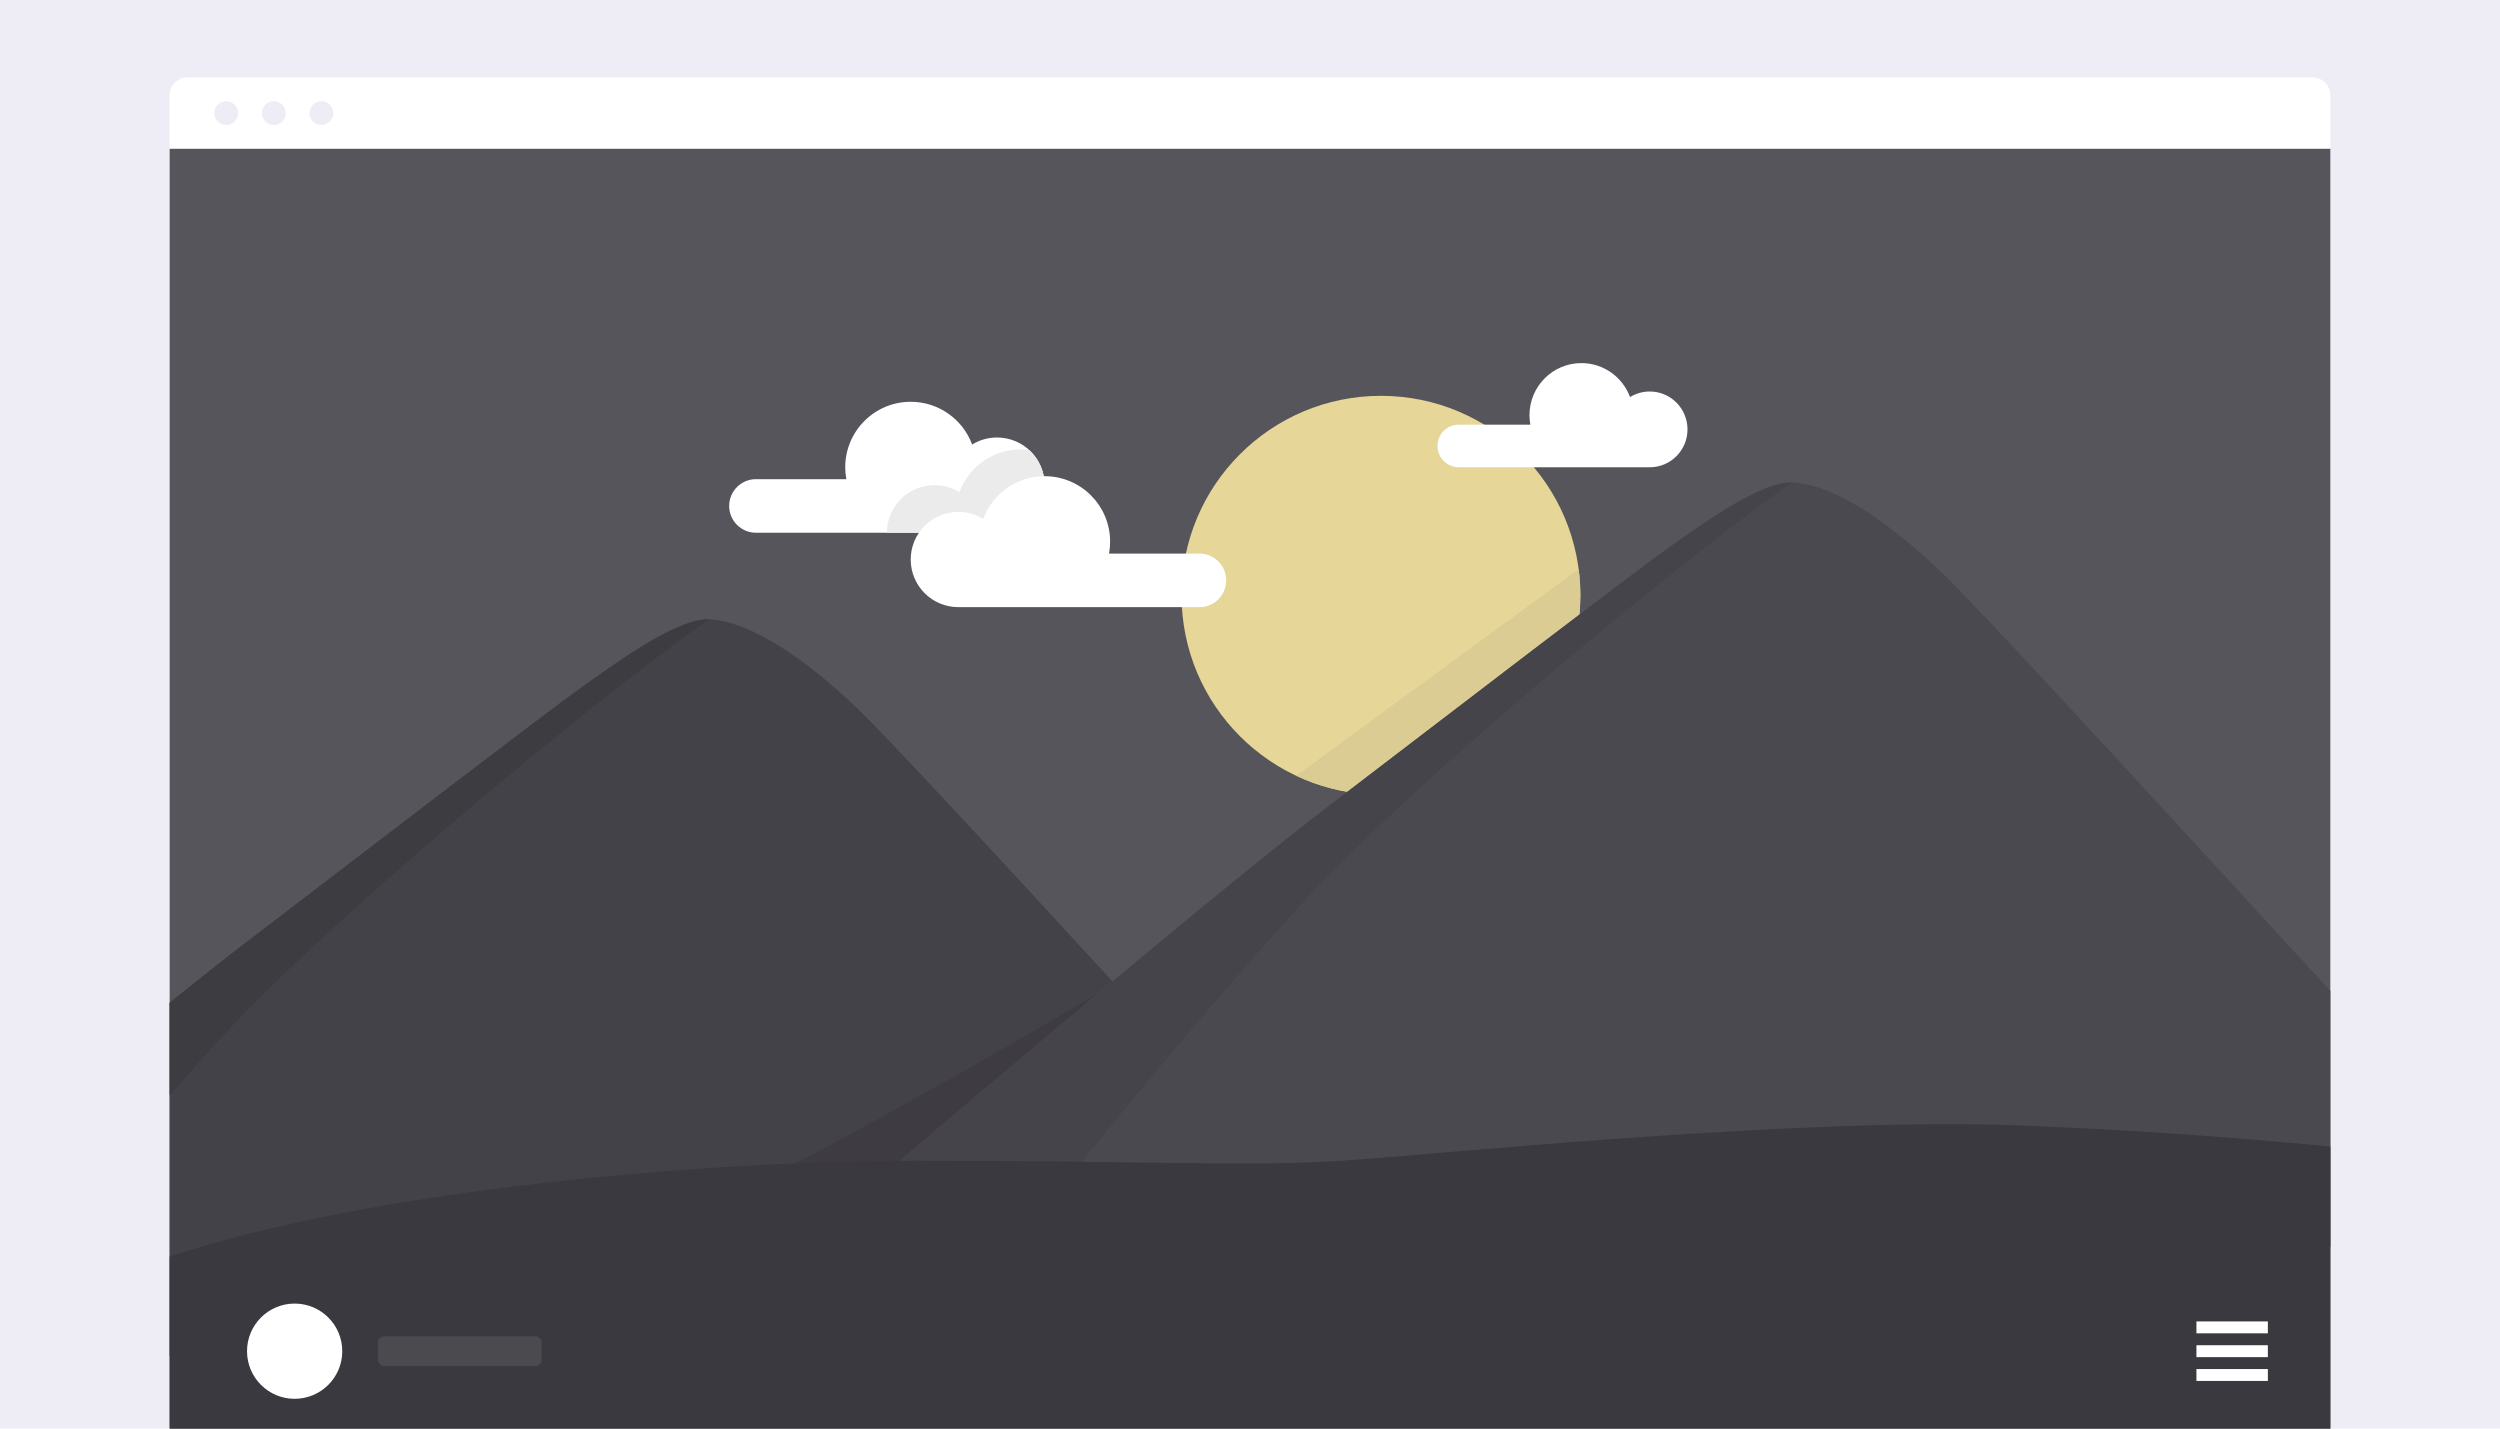 <?xml version="1.0" encoding="UTF-8"?>
<svg width="840px" height="480px" viewBox="0 0 840 480" version="1.1" xmlns="http://www.w3.org/2000/svg" xmlns:xlink="http://www.w3.org/1999/xlink">
    <!-- Generator: Sketch 49 (51002) - http://www.bohemiancoding.com/sketch -->
    <title>intro-page-full-width-navigation-featured-2</title>
    <desc>Created with Sketch.</desc>
    <defs></defs>
    <g id="intro-page-full-width-navigation-featured-2" stroke="none" stroke-width="1" fill="none" fill-rule="evenodd">
        <polygon id="bg" fill="#EEECF5" points="0 480 840 480 840 0 0 0"></polygon>
        <g id="desktop" transform="translate(57, 26)">
            <path d="M726,454 L0,454 L0,6 C0,2.687 2.687,0 6,0 L720,0 C723.313,0 726,2.687 726,6 L726,454 Z" id="container_bg" fill="#FFFFFF"></path>
            <polygon id="body" fill="#56555C" points="0 24 726 24 726 454 1.13686838e-13 454"></polygon>
            <path d="M0,429.616 L0,310.928 C10.044,302.819 18.431,296.193 25.162,291.051 C65.955,259.885 125.779,213.996 137.42,205.676 C149.061,197.355 169.816,182.102 180.773,182.102 C191.73,182.102 209.873,191.457 231.926,212.881 C247.933,228.431 318.719,305.851 362,352.948 L362,439.015 L0,429.616 Z" id="Combined-Shape" fill="#444249"></path>
            <path d="M317.524,304.516 C318.848,305.957 320.171,307.397 321.491,308.833 L263.129,397.855 C166.475,404.803 135.697,400.296 170.793,384.332 C204.012,369.223 252.922,342.617 317.524,304.516 Z" id="Combined-Shape" fill="#3E3C42"></path>
            <path d="M0,342.014 L0,310.928 C10.044,302.819 18.431,296.193 25.162,291.051 C65.955,259.885 125.779,213.996 137.42,205.676 C149.061,197.355 169.816,182.102 180.773,182.102 C180.962,182.102 181.152,182.104 181.344,182.11 C156.435,198.531 56.183,279.417 13.93,326.355 C9.312,331.485 4.669,336.704 0,342.014 Z" id="Combined-Shape" fill="#3D3C41"></path>
            <circle id="Oval" fill="#E6D698" cx="407" cy="174" r="67"></circle>
            <path d="M378.503,234.655 L473.432,165.233 C473.807,168.102 474,171.029 474,174 C474,211.003 444.003,241 407,241 C396.81,241 387.151,238.725 378.503,234.655 L378.503,234.655 Z" id="Combined-Shape" fill="#DBCC94"></path>
            <path d="M726,306.948 L726,393.015 L226.438,380.045 C307.725,310.826 361.967,265.828 389.162,245.051 C429.955,213.885 489.779,167.996 501.42,159.676 C513.061,151.355 533.816,136.102 544.773,136.102 C555.73,136.102 573.873,145.457 595.926,166.881 C611.933,182.431 682.719,259.851 726,306.948 Z" id="Combined-Shape" fill="#4B4950"></path>
            <path d="M292.547,381.761 L229.814,380.133 L226.761,379.769 C307.869,310.707 362.003,265.801 389.162,245.051 C429.955,213.885 489.779,167.996 501.42,159.676 C513.061,151.355 533.816,136.102 544.773,136.102 C544.962,136.102 545.152,136.104 545.344,136.11 C520.435,152.531 420.183,233.417 377.93,280.355 C350.388,310.952 321.927,344.754 292.547,381.761 L292.547,381.761 Z" id="Combined-Shape" fill="#46444B"></path>
            <path d="M726,359.241 L726,454 L0,454 L0,396.213 C67.813,373.604 179.724,363.988 251.068,363.988 C327.773,363.988 362.264,366.082 394.047,363.988 C425.83,361.895 547.781,349.279 621.605,352.15 C656.345,353.501 691.143,355.865 726,359.241 Z" id="Combined-Shape" fill="#3A393F"></path>
            <path d="M212.364,123.357 C215.469,114.975 223.537,109 233,109 C245.15,109 255,118.85 255,131 C255,132.366 254.876,133.703 254.637,135 L285,135 C289.971,135 294,139.029 294,144 C294,148.971 289.971,153 285,153 L204,153 C195.163,153 188,145.837 188,137 C188,128.163 195.163,121 204,121 C207.066,121 209.93,121.862 212.364,123.357 L212.364,123.357 Z" id="Combined-Shape-Copy" fill="#FFFFFF" transform="translate(241, 131) scale(-1, 1) translate(-241, -131) "></path>
            <path d="M445.307,107.421 C447.768,100.753 454.161,96 461.66,96 C471.289,96 479.094,103.835 479.094,113.5 C479.094,114.587 478.996,115.65 478.807,116.682 L502.868,116.682 C506.807,116.682 510,119.887 510,123.841 C510,127.795 506.807,131 502.868,131 L438.679,131 C431.677,131 426,125.302 426,118.273 C426,111.244 431.677,105.545 438.679,105.545 C441.109,105.545 443.379,106.231 445.307,107.421 L445.307,107.421 Z" id="Combined-Shape-Copy-3" fill="#FFFFFF" transform="translate(468, 113.5) scale(-1, 1) translate(-468, -113.5) "></path>
            <path d="M288.777,125.174 C291.986,128.1 294,132.315 294,137 C294,145.837 286.837,153 278,153 L241,153 C241,144.163 248.163,137 257,137 C260.066,137 262.93,137.862 265.364,139.357 C268.469,130.975 276.537,125 286,125 C286.941,125 287.867,125.059 288.777,125.174 Z" id="Combined-Shape" fill="#EBEBEB"></path>
            <path d="M273.364,148.357 C276.469,139.975 284.537,134 294,134 C306.15,134 316,143.85 316,156 C316,157.366 315.876,158.703 315.637,160 L346,160 C350.971,160 355,164.029 355,169 C355,173.971 350.971,178 346,178 L265,178 C256.163,178 249,170.837 249,162 C249,153.163 256.163,146 265,146 C268.066,146 270.93,146.862 273.364,148.357 L273.364,148.357 Z" id="Combined-Shape-Copy-2" fill="#FFFFFF"></path>
            <rect id="Rectangle" fill="#FFFFFF" x="681" y="418" width="24" height="4"></rect>
            <rect id="Rectangle-Copy" fill="#FFFFFF" x="681" y="426" width="24" height="4"></rect>
            <circle id="Oval-2" fill="#FFFFFF" cx="42" cy="428" r="16"></circle>
            <rect id="Rectangle-2" fill="#4A4A4F" x="70" y="423" width="55" height="10" rx="2"></rect>
            <rect id="Rectangle-Copy-2" fill="#FFFFFF" x="681" y="434" width="24" height="4"></rect>
            <g id="dots" transform="translate(15, 8)" fill="#EEECF5">
                <path d="M8,4 C8,6.209 6.209,8 4,8 C1.791,8 0,6.209 0,4 C0,1.791 1.791,0 4,0 C6.209,0 8,1.791 8,4" id="Fill-6"></path>
                <path d="M24,4 C24,6.209 22.209,8 20,8 C17.791,8 16,6.209 16,4 C16,1.791 17.791,0 20,0 C22.209,0 24,1.791 24,4" id="Fill-8"></path>
                <path d="M40,4 C40,6.209 38.209,8 36,8 C33.791,8 32,6.209 32,4 C32,1.791 33.791,0 36,0 C38.209,0 40,1.791 40,4" id="Fill-10"></path>
            </g>
        </g>
    </g>
</svg>